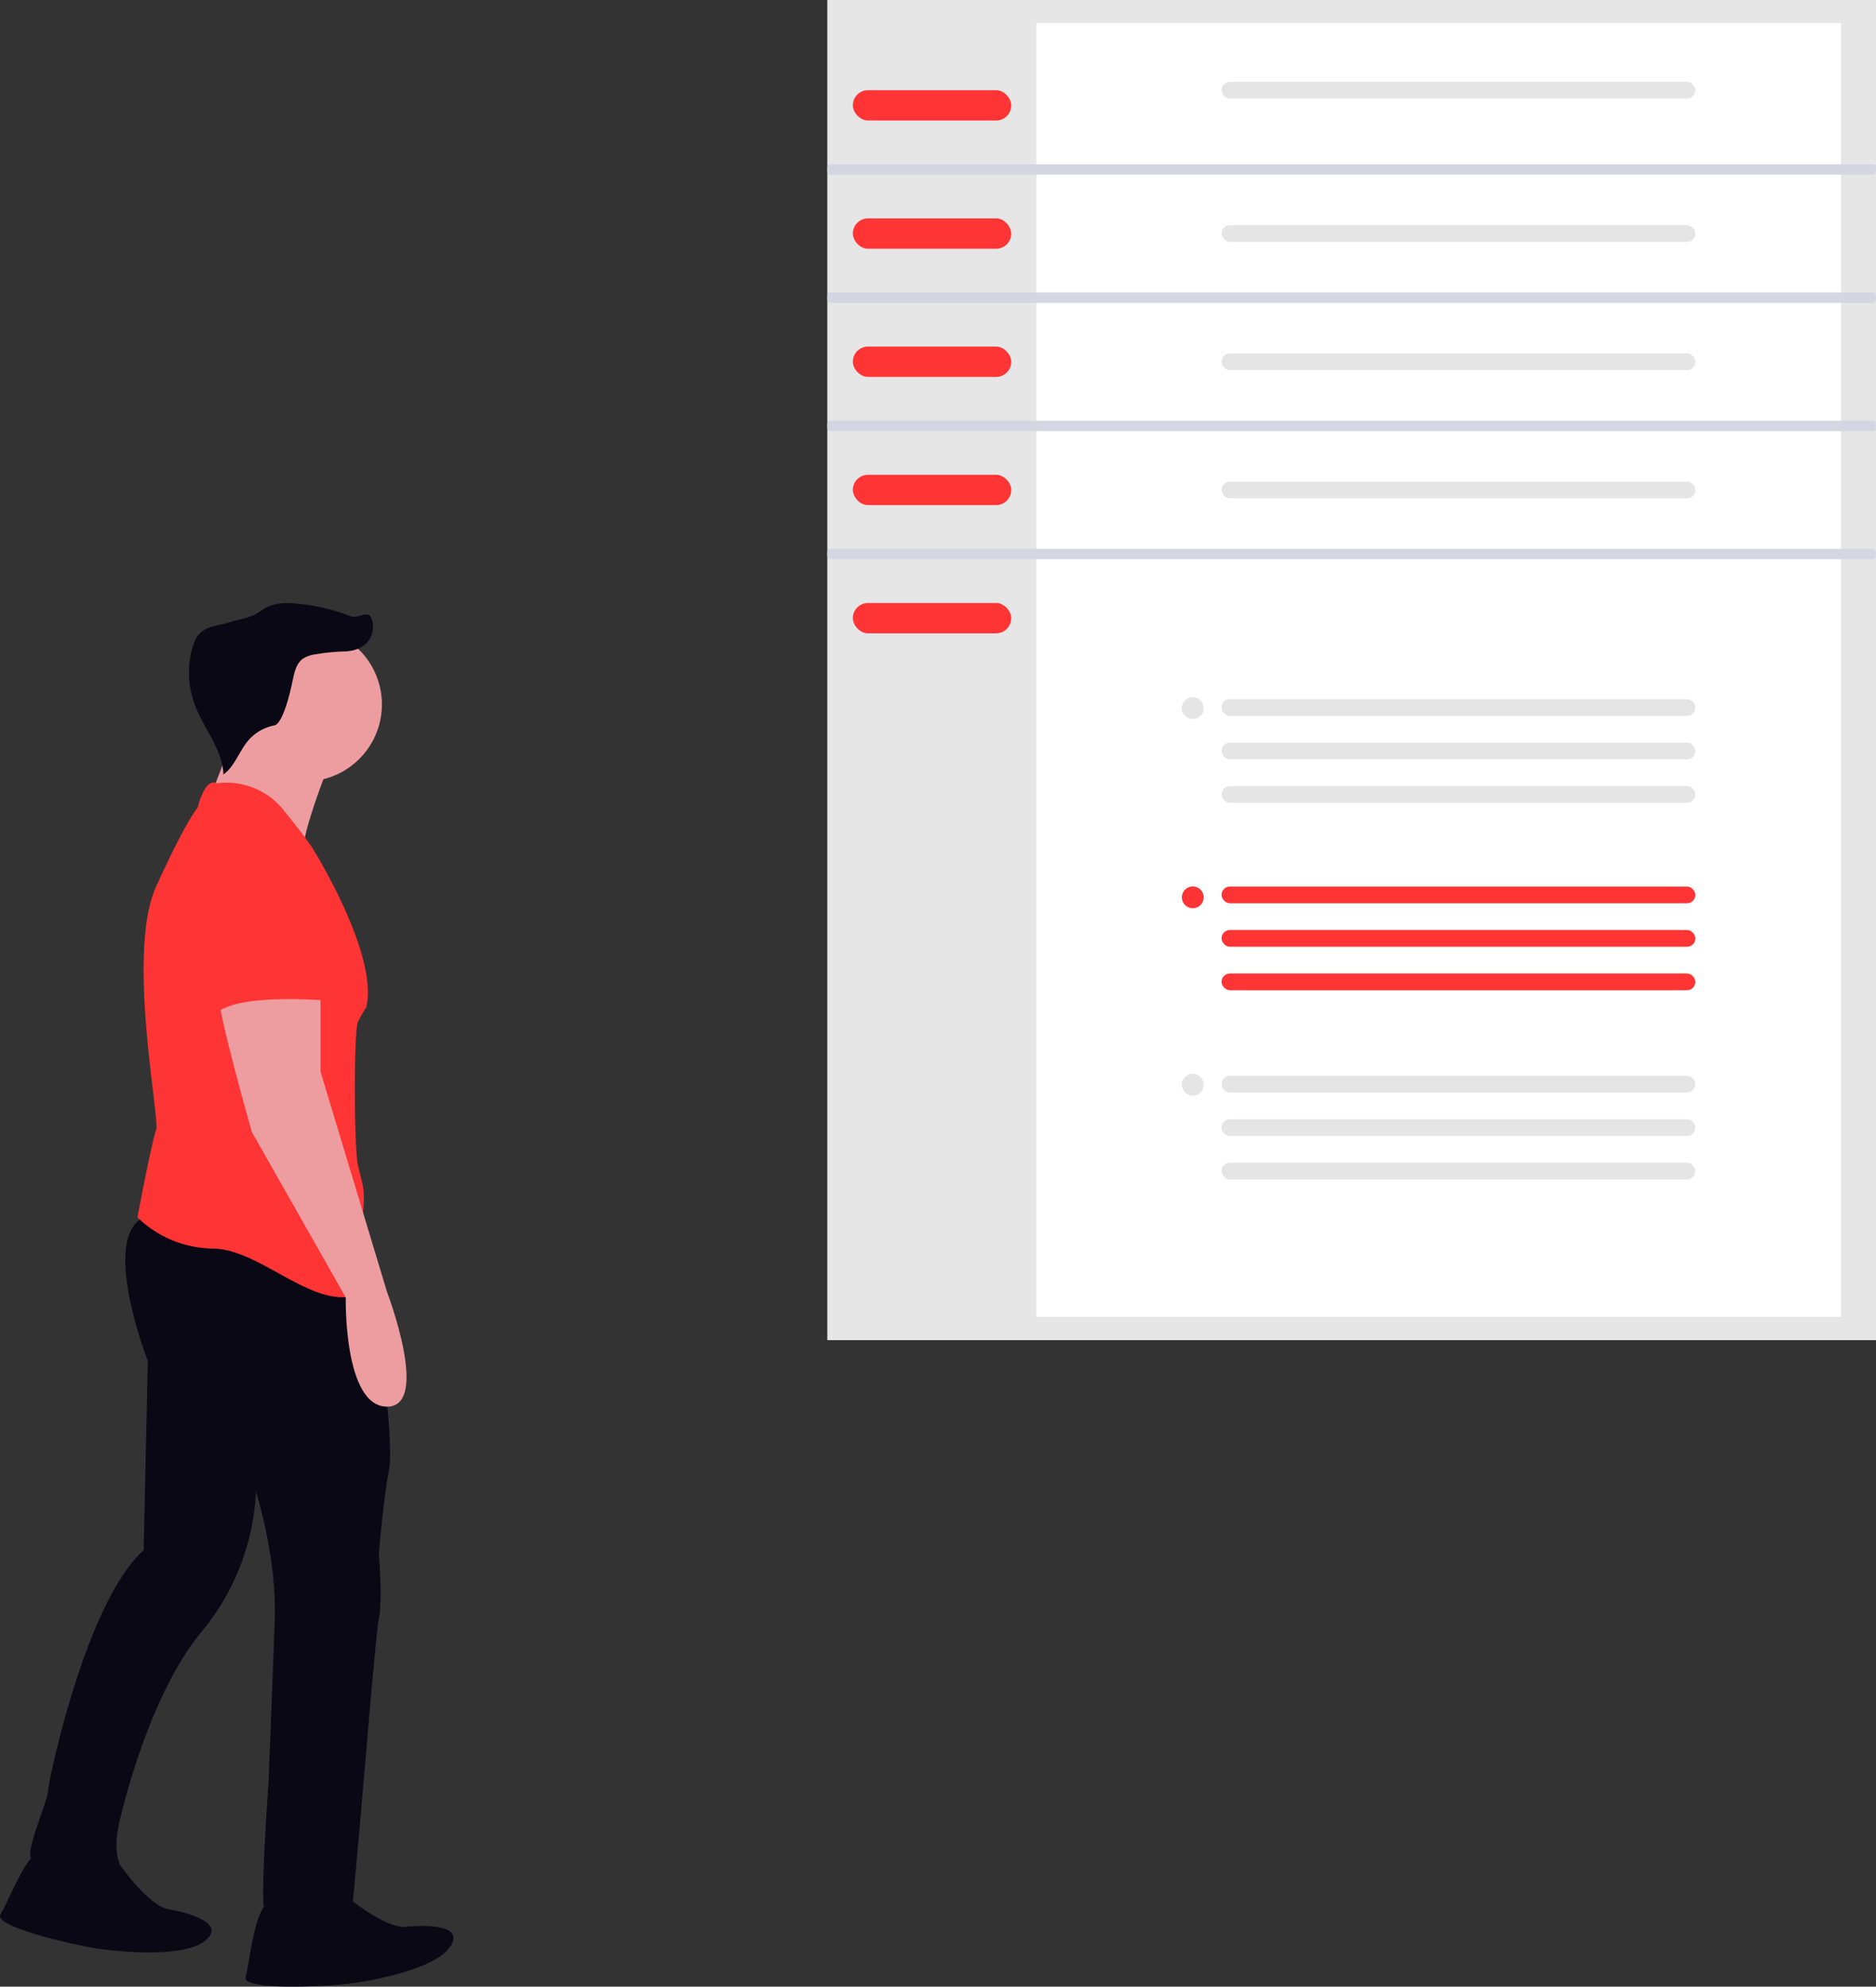 <svg xmlns="http://www.w3.org/2000/svg" width="699.959" height="741.26" viewBox="0 0 699.959 741.26" xmlns:xlink="http://www.w3.org/1999/xlink" role="img" artist="Katerina Limpitsouni" source="https://undraw.co/">
  <rect x="0" y="0" width="699.959" height="741.26" fill="#333333" stroke="none"/>
  <g id="Group_499" data-name="Group 499" transform="translate(-747.313 -123)">
    <g id="Group_34" data-name="Group 34" transform="translate(747.313 347.986)">
      <path id="Path_560-147" data-name="Path 560" d="M898.171,798.893s14.75,12.42,22.513,11.645,22.513-.777,16.3,7.763-31.83,13.2-42.7,13.971-34.928,1.553-33.383-3.105,3.105-26.4,9.315-27.943S898.171,798.893,898.171,798.893Z" transform="translate(-769.264 -316.584)" fill="#090814"/>
      <path id="Path_561-148" data-name="Path 561" d="M991.744,787.4s10.87,15.929,18.556,17.267,21.895,5.3,13.622,11.86-34.205,4.158-44.883,1.984-34.067-7.894-31.32-11.963S957.8,781.957,964.2,782.13,991.744,787.4,991.744,787.4Z" transform="translate(-947.496 -317.282)" fill="#090814"/>
      <path id="Path_562-149" data-name="Path 562" d="M1009.8,569.1s9.991,68.426,7.663,80.849-3.882,31.83-3.882,31.83,1.552,16.3,0,24.066-9.316,107.911-10.093,107.911-31.053,3.105-32.606,0,1.553-46.581,1.553-46.581,1.552-38.04,2.33-61.331-6.986-47.356-6.986-47.356A88.822,88.822,0,0,1,947.6,710.505c-20.185,24.066-30.278,69.093-30.278,69.093s-3.063,10.417-.735,16.628-30.318,1.222-32.648-1.1,6.21-21.738,6.21-24.843,13.971-70.646,35.711-90.054l1.553-70.646S908,559.9,928.189,555.24,1009.8,569.1,1009.8,569.1Z" transform="translate(-872.258 -326.788)" fill="#090814"/>
      <path id="Path_563-150" data-name="Path 563" d="M952.873,392.619s-13.2,32.606-10.093,37.263-38.04-15.527-38.04-15.527,13.2-32.606,13.2-36.488S952.873,392.619,952.873,392.619Z" transform="translate(-829.401 -334.188)" fill="#ed9da0"/>
      <ellipse id="Ellipse_89" data-name="Ellipse 89" cx="28.725" cy="28.725" rx="28.725" ry="28.725" transform="translate(85.043 9.134)" fill="#ed9da0"/>
      <path id="Path_564-151" data-name="Path 564" d="M919.352,400.5a27.244,27.244,0,0,1,24.625,9.8c10.092,12.421,11.645,15.527,11.645,15.527s24.066,38.818,19.408,58.226a56.173,56.173,0,0,0-3.105,5.435c-1.553,3.105-1.553,46.58,0,53.568s3.105,9.315,1.552,19.408,12.415,26.394-3.895,29.506-34.928-17.855-52.015-17.855a41.083,41.083,0,0,1-27.943-11.645s5.435-28.725,6.985-32.606-11.233-66.041,0-90.829,15.527-29.5,15.527-29.5S914.694,398.173,919.352,400.5Z" transform="translate(-838.354 -333.233)" fill="#ff3434"/>
      <path id="Path_565-152" data-name="Path 565" d="M915.823,471v34.158l24.843,82.291s16.3,42.7,0,42.7-15.43-40.754-15.43-40.754L890.2,527.671s-13.971-48.908-12.421-52.791S915.823,471,915.823,471Z" transform="translate(-796.233 -330.276)" fill="#ed9da0"/>
      <path id="Path_566-153" data-name="Path 566" d="M931.957,422.561s23.29,9.315,17.08,34.158,0,24.066,0,24.066-31.83-3.105-41.914,3.882l-2.33-9.315S895.478,421.783,931.957,422.561Z" transform="translate(-825.565 -332.299)" fill="#ff3434"/>
      <path id="Path_567-154" data-name="Path 567" d="M945.935,352.279A11.46,11.46,0,0,0,956.7,350.6a8.673,8.673,0,0,0,2.445-10.238c-1.486-2.917-4.666.7-7.716-.5a71.7,71.7,0,0,0-21.013-4.745,19.118,19.118,0,0,0-10.107,1.364c-1.516.775-2.833,1.9-4.334,2.7-2.761,1.479-5.975,1.808-8.959,2.759-6.177,2.015-11.177,1.4-13.7,7.389a27.02,27.02,0,0,0-1.689,6.254,34.83,34.83,0,0,0,1.811,17.436c3.31,8.811,10.25,16.514,10.643,25.919,4.247-3.082,5.824-8.645,9.228-12.639a17.192,17.192,0,0,1,9.813-5.692c1.058-.065,3.889-2.641,6.9-17.29.592-2.794,1.34-5.838,3.634-7.536a11,11,0,0,1,4.738-1.67,74.312,74.312,0,0,1,12.136-1.107" transform="translate(-820.713 -334.942)" fill="#090814"/>
    </g>
    <path id="Path_7625-155" data-name="Path 7625" d="M600.44,708.689H209.162V208.649H600.44Z" transform="translate(846.833 -85.649)" fill="#e6e6e6"/>
    <path id="Path_7623-156" data-name="Path 7623" d="M509.381,691.394H209.162V208.649H509.381Z" transform="translate(924.805 -77.03)" fill="#fff"/>
    <rect id="Rectangle_1494" data-name="Rectangle 1494" width="176.791" height="6.241" rx="3.12" transform="translate(1203.083 453.784)" fill="#ff3434"/>
    <rect id="Rectangle_1495" data-name="Rectangle 1495" width="176.791" height="6.241" rx="3.12" transform="translate(1203.083 470.01)" fill="#ff3434"/>
    <rect id="Rectangle_1496" data-name="Rectangle 1496" width="176.791" height="6.241" rx="3.12" transform="translate(1203.083 486.236)" fill="#ff3434"/>
    <ellipse id="Ellipse_1189" data-name="Ellipse 1189" cx="4.073" cy="4.073" rx="4.073" ry="4.073" transform="translate(1188.279 453.746)" fill="#ff3434"/>
    <rect id="Rectangle_1497" data-name="Rectangle 1497" width="176.791" height="6.241" rx="3.12" transform="translate(1203.083 383.866)" fill="#e5e5e5"/>
    <rect id="Rectangle_1498" data-name="Rectangle 1498" width="176.791" height="6.241" rx="3.12" transform="translate(1203.083 400.092)" fill="#e5e5e5"/>
    <rect id="Rectangle_1499" data-name="Rectangle 1499" width="176.791" height="6.241" rx="3.12" transform="translate(1203.083 416.318)" fill="#e5e5e5"/>
    <ellipse id="Ellipse_1190" data-name="Ellipse 1190" cx="4.073" cy="4.073" rx="4.073" ry="4.073" transform="translate(1188.279 383.149)" fill="#e5e5e5"/>
    <rect id="Rectangle_1500" data-name="Rectangle 1500" width="176.791" height="6.241" rx="3.12" transform="translate(1203.083 524.381)" fill="#e5e5e5"/>
    <rect id="Rectangle_1501" data-name="Rectangle 1501" width="176.791" height="6.241" rx="3.12" transform="translate(1203.083 540.607)" fill="#e5e5e5"/>
    <rect id="Rectangle_1502" data-name="Rectangle 1502" width="176.791" height="6.241" rx="3.12" transform="translate(1203.083 556.833)" fill="#e5e5e5"/>
    <ellipse id="Ellipse_1191" data-name="Ellipse 1191" cx="4.073" cy="4.073" rx="4.073" ry="4.073" transform="translate(1188.279 523.664)" fill="#e5e5e5"/>
    <rect id="Rectangle_1503" data-name="Rectangle 1503" width="59.104" height="11.321" rx="5.66" transform="translate(1065.514 156.652)" fill="#ff3434"/>
    <rect id="Rectangle_1504" data-name="Rectangle 1504" width="59.104" height="11.321" rx="5.66" transform="translate(1065.514 204.485)" fill="#ff3434"/>
    <rect id="Rectangle_1505" data-name="Rectangle 1505" width="59.104" height="11.321" rx="5.66" transform="translate(1065.514 252.319)" fill="#ff3434"/>
    <rect id="Rectangle_1506" data-name="Rectangle 1506" width="59.104" height="11.321" rx="5.66" transform="translate(1065.514 300.152)" fill="#ff3434"/>
    <rect id="Rectangle_1507" data-name="Rectangle 1507" width="59.104" height="11.321" rx="5.66" transform="translate(1065.514 347.986)" fill="#ff3434"/>
    <path id="Path_333-157" data-name="Path 333" d="M15.18,489.13c0,1.075.348,1.939.782,1.939H405.676c.434,0,.782-.864.782-1.939s-.348-1.939-.782-1.939H15.962C15.528,487.191,15.18,488.054,15.18,489.13Z" transform="translate(1040.814 -302.901)" fill="#d6d6e3"/>
    <path id="Path_7626-158" data-name="Path 7626" d="M15.18,489.13c0,1.075.348,1.939.782,1.939H405.676c.434,0,.782-.864.782-1.939s-.348-1.939-.782-1.939H15.962C15.528,487.191,15.18,488.054,15.18,489.13Z" transform="translate(1040.814 -255.068)" fill="#d6d6e3"/>
    <path id="Path_7627-159" data-name="Path 7627" d="M15.18,489.13c0,1.075.348,1.939.782,1.939H405.676c.434,0,.782-.864.782-1.939s-.348-1.939-.782-1.939H15.962C15.528,487.191,15.18,488.054,15.18,489.13Z" transform="translate(1040.814 -207.234)" fill="#d6d6e3"/>
    <path id="Path_7628-160" data-name="Path 7628" d="M15.18,489.13c0,1.075.348,1.939.782,1.939H405.676c.434,0,.782-.864.782-1.939s-.348-1.939-.782-1.939H15.962C15.528,487.191,15.18,488.054,15.18,489.13Z" transform="translate(1040.814 -159.4)" fill="#d6d6e3"/>
    <rect id="Rectangle_1508" data-name="Rectangle 1508" width="176.791" height="6.241" rx="3.12" transform="translate(1203.083 302.692)" fill="#e5e5e5"/>
    <rect id="Rectangle_1509" data-name="Rectangle 1509" width="176.791" height="6.241" rx="3.12" transform="translate(1203.083 254.858)" fill="#e5e5e5"/>
    <rect id="Rectangle_1510" data-name="Rectangle 1510" width="176.791" height="6.241" rx="3.12" transform="translate(1203.083 207.025)" fill="#e5e5e5"/>
    <rect id="Rectangle_1511" data-name="Rectangle 1511" width="176.791" height="6.241" rx="3.12" transform="translate(1203.083 153.531)" fill="#e5e5e5"/>
  </g>
</svg>